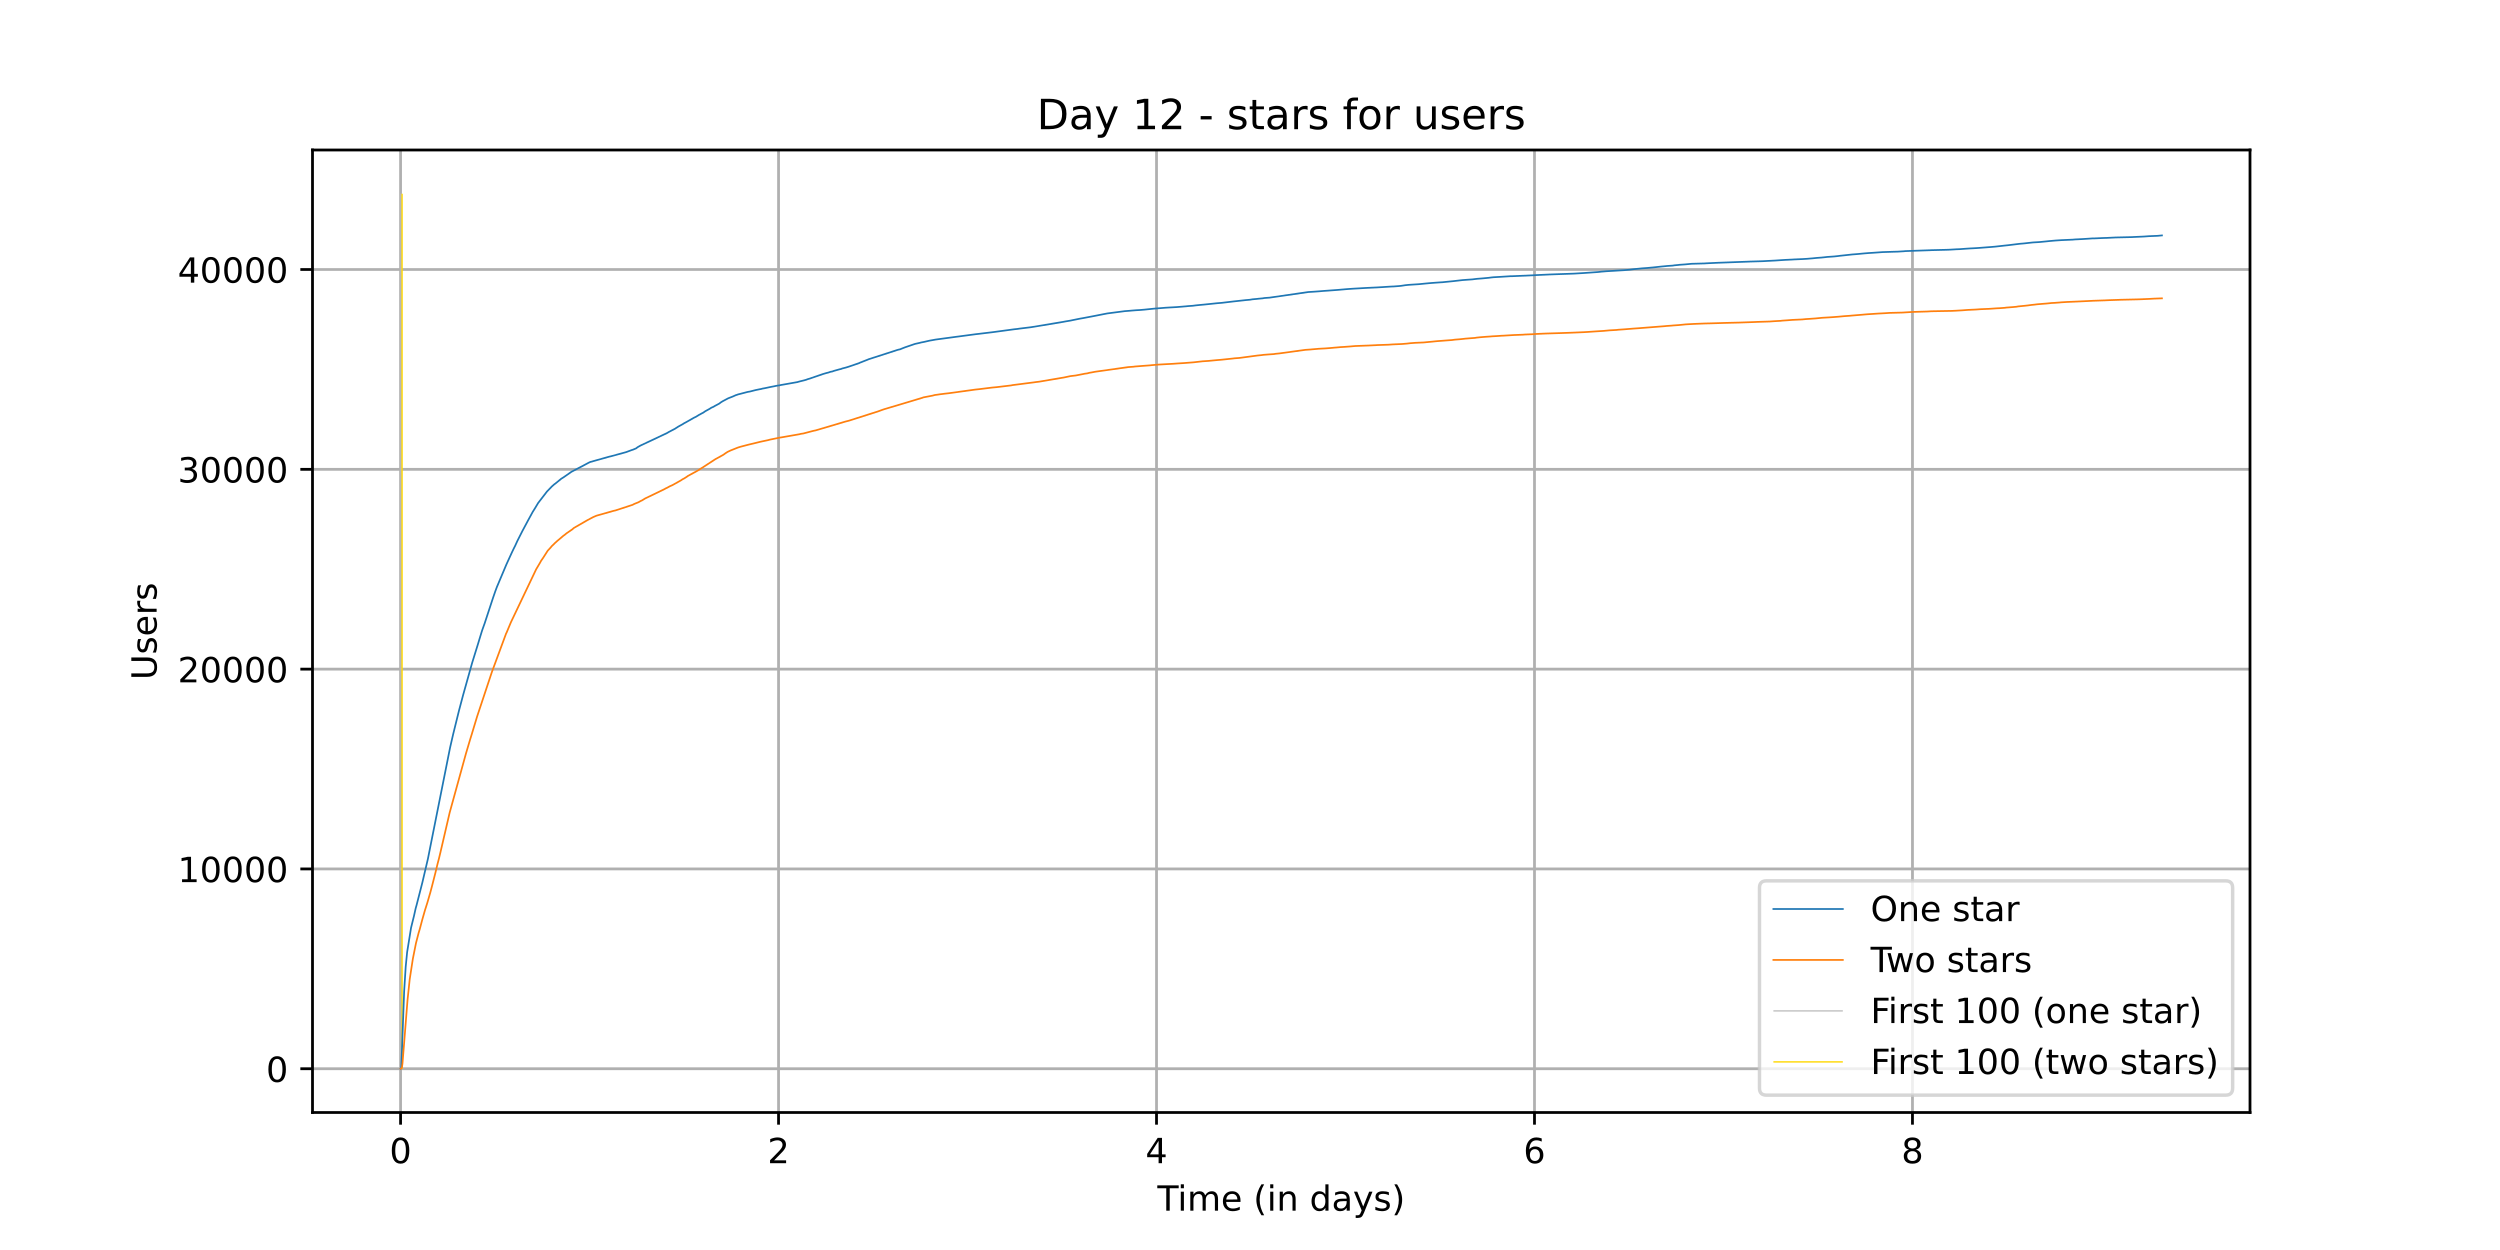 <?xml version="1.0" encoding="utf-8" standalone="no"?>
<!DOCTYPE svg PUBLIC "-//W3C//DTD SVG 1.1//EN"
  "http://www.w3.org/Graphics/SVG/1.1/DTD/svg11.dtd">
<!-- Created with matplotlib (https://matplotlib.org/) -->
<svg height="360pt" version="1.1" viewBox="0 0 720 360" width="720pt" xmlns="http://www.w3.org/2000/svg" xmlns:xlink="http://www.w3.org/1999/xlink">
 <defs>
  <style type="text/css">*{stroke-linecap:butt;stroke-linejoin:round;}</style>
 </defs>
 <g id="figure_1">
  <g id="patch_1">
   <path d="M 0 360 
L 720 360 
L 720 0 
L 0 0 
z
" style="fill:#ffffff;"/>
  </g>
  <g id="axes_1">
   <g id="patch_2">
    <path d="M 90 320.4 
L 648 320.4 
L 648 43.2 
L 90 43.2 
z
" style="fill:#ffffff;"/>
   </g>
   <g id="matplotlib.axis_1">
    <g id="xtick_1">
     <g id="line2d_1">
      <path clip-path="url(#p9f2c900207)" d="M 115.364 320.4 
L 115.364 43.2 
" style="fill:none;stroke:#b0b0b0;stroke-linecap:square;stroke-width:0.8;"/>
     </g>
     <g id="line2d_2">
      <defs>
       <path d="M 0 0 
L 0 3.5 
" id="mf3a582fb9d" style="stroke:#000000;stroke-width:0.8;"/>
      </defs>
      <g>
       <use style="stroke:#000000;stroke-width:0.8;" x="115.364" xlink:href="#mf3a582fb9d" y="320.4"/>
      </g>
     </g>
     <g id="text_1">
      <!-- 0 -->
      <g transform="translate(112.182 334.998)scale(0.1 -0.1)">
       <defs>
        <path d="M 31.781 66.406 
Q 24.172 66.406 20.328 58.906 
Q 16.5 51.422 16.5 36.375 
Q 16.5 21.391 20.328 13.891 
Q 24.172 6.391 31.781 6.391 
Q 39.453 6.391 43.281 13.891 
Q 47.125 21.391 47.125 36.375 
Q 47.125 51.422 43.281 58.906 
Q 39.453 66.406 31.781 66.406 
z
M 31.781 74.219 
Q 44.047 74.219 50.516 64.516 
Q 56.984 54.828 56.984 36.375 
Q 56.984 17.969 50.516 8.266 
Q 44.047 -1.422 31.781 -1.422 
Q 19.531 -1.422 13.062 8.266 
Q 6.594 17.969 6.594 36.375 
Q 6.594 54.828 13.062 64.516 
Q 19.531 74.219 31.781 74.219 
z
" id="DejaVuSans-48"/>
       </defs>
       <use xlink:href="#DejaVuSans-48"/>
      </g>
     </g>
    </g>
    <g id="xtick_2">
     <g id="line2d_3">
      <path clip-path="url(#p9f2c900207)" d="M 224.22 320.4 
L 224.22 43.2 
" style="fill:none;stroke:#b0b0b0;stroke-linecap:square;stroke-width:0.8;"/>
     </g>
     <g id="line2d_4">
      <g>
       <use style="stroke:#000000;stroke-width:0.8;" x="224.22" xlink:href="#mf3a582fb9d" y="320.4"/>
      </g>
     </g>
     <g id="text_2">
      <!-- 2 -->
      <g transform="translate(221.039 334.998)scale(0.1 -0.1)">
       <defs>
        <path d="M 19.188 8.297 
L 53.609 8.297 
L 53.609 0 
L 7.328 0 
L 7.328 8.297 
Q 12.938 14.109 22.625 23.891 
Q 32.328 33.688 34.812 36.531 
Q 39.547 41.844 41.422 45.531 
Q 43.312 49.219 43.312 52.781 
Q 43.312 58.594 39.234 62.25 
Q 35.156 65.922 28.609 65.922 
Q 23.969 65.922 18.812 64.312 
Q 13.672 62.703 7.812 59.422 
L 7.812 69.391 
Q 13.766 71.781 18.938 73 
Q 24.125 74.219 28.422 74.219 
Q 39.75 74.219 46.484 68.547 
Q 53.219 62.891 53.219 53.422 
Q 53.219 48.922 51.531 44.891 
Q 49.859 40.875 45.406 35.406 
Q 44.188 33.984 37.641 27.219 
Q 31.109 20.453 19.188 8.297 
z
" id="DejaVuSans-50"/>
       </defs>
       <use xlink:href="#DejaVuSans-50"/>
      </g>
     </g>
    </g>
    <g id="xtick_3">
     <g id="line2d_5">
      <path clip-path="url(#p9f2c900207)" d="M 333.077 320.4 
L 333.077 43.2 
" style="fill:none;stroke:#b0b0b0;stroke-linecap:square;stroke-width:0.8;"/>
     </g>
     <g id="line2d_6">
      <g>
       <use style="stroke:#000000;stroke-width:0.8;" x="333.077" xlink:href="#mf3a582fb9d" y="320.4"/>
      </g>
     </g>
     <g id="text_3">
      <!-- 4 -->
      <g transform="translate(329.895 334.998)scale(0.1 -0.1)">
       <defs>
        <path d="M 37.797 64.312 
L 12.891 25.391 
L 37.797 25.391 
z
M 35.203 72.906 
L 47.609 72.906 
L 47.609 25.391 
L 58.016 25.391 
L 58.016 17.188 
L 47.609 17.188 
L 47.609 0 
L 37.797 0 
L 37.797 17.188 
L 4.891 17.188 
L 4.891 26.703 
z
" id="DejaVuSans-52"/>
       </defs>
       <use xlink:href="#DejaVuSans-52"/>
      </g>
     </g>
    </g>
    <g id="xtick_4">
     <g id="line2d_7">
      <path clip-path="url(#p9f2c900207)" d="M 441.933 320.4 
L 441.933 43.2 
" style="fill:none;stroke:#b0b0b0;stroke-linecap:square;stroke-width:0.8;"/>
     </g>
     <g id="line2d_8">
      <g>
       <use style="stroke:#000000;stroke-width:0.8;" x="441.933" xlink:href="#mf3a582fb9d" y="320.4"/>
      </g>
     </g>
     <g id="text_4">
      <!-- 6 -->
      <g transform="translate(438.752 334.998)scale(0.1 -0.1)">
       <defs>
        <path d="M 33.016 40.375 
Q 26.375 40.375 22.484 35.828 
Q 18.609 31.297 18.609 23.391 
Q 18.609 15.531 22.484 10.953 
Q 26.375 6.391 33.016 6.391 
Q 39.656 6.391 43.531 10.953 
Q 47.406 15.531 47.406 23.391 
Q 47.406 31.297 43.531 35.828 
Q 39.656 40.375 33.016 40.375 
z
M 52.594 71.297 
L 52.594 62.312 
Q 48.875 64.062 45.094 64.984 
Q 41.312 65.922 37.594 65.922 
Q 27.828 65.922 22.672 59.328 
Q 17.531 52.734 16.797 39.406 
Q 19.672 43.656 24.016 45.922 
Q 28.375 48.188 33.594 48.188 
Q 44.578 48.188 50.953 41.516 
Q 57.328 34.859 57.328 23.391 
Q 57.328 12.156 50.688 5.359 
Q 44.047 -1.422 33.016 -1.422 
Q 20.359 -1.422 13.672 8.266 
Q 6.984 17.969 6.984 36.375 
Q 6.984 53.656 15.188 63.938 
Q 23.391 74.219 37.203 74.219 
Q 40.922 74.219 44.703 73.484 
Q 48.484 72.75 52.594 71.297 
z
" id="DejaVuSans-54"/>
       </defs>
       <use xlink:href="#DejaVuSans-54"/>
      </g>
     </g>
    </g>
    <g id="xtick_5">
     <g id="line2d_9">
      <path clip-path="url(#p9f2c900207)" d="M 550.79 320.4 
L 550.79 43.2 
" style="fill:none;stroke:#b0b0b0;stroke-linecap:square;stroke-width:0.8;"/>
     </g>
     <g id="line2d_10">
      <g>
       <use style="stroke:#000000;stroke-width:0.8;" x="550.79" xlink:href="#mf3a582fb9d" y="320.4"/>
      </g>
     </g>
     <g id="text_5">
      <!-- 8 -->
      <g transform="translate(547.609 334.998)scale(0.1 -0.1)">
       <defs>
        <path d="M 31.781 34.625 
Q 24.75 34.625 20.719 30.859 
Q 16.703 27.094 16.703 20.516 
Q 16.703 13.922 20.719 10.156 
Q 24.75 6.391 31.781 6.391 
Q 38.812 6.391 42.859 10.172 
Q 46.922 13.969 46.922 20.516 
Q 46.922 27.094 42.891 30.859 
Q 38.875 34.625 31.781 34.625 
z
M 21.922 38.812 
Q 15.578 40.375 12.031 44.719 
Q 8.5 49.078 8.5 55.328 
Q 8.5 64.062 14.719 69.141 
Q 20.953 74.219 31.781 74.219 
Q 42.672 74.219 48.875 69.141 
Q 55.078 64.062 55.078 55.328 
Q 55.078 49.078 51.531 44.719 
Q 48 40.375 41.703 38.812 
Q 48.828 37.156 52.797 32.312 
Q 56.781 27.484 56.781 20.516 
Q 56.781 9.906 50.312 4.234 
Q 43.844 -1.422 31.781 -1.422 
Q 19.734 -1.422 13.25 4.234 
Q 6.781 9.906 6.781 20.516 
Q 6.781 27.484 10.781 32.312 
Q 14.797 37.156 21.922 38.812 
z
M 18.312 54.391 
Q 18.312 48.734 21.844 45.562 
Q 25.391 42.391 31.781 42.391 
Q 38.141 42.391 41.719 45.562 
Q 45.312 48.734 45.312 54.391 
Q 45.312 60.062 41.719 63.234 
Q 38.141 66.406 31.781 66.406 
Q 25.391 66.406 21.844 63.234 
Q 18.312 60.062 18.312 54.391 
z
" id="DejaVuSans-56"/>
       </defs>
       <use xlink:href="#DejaVuSans-56"/>
      </g>
     </g>
    </g>
    <g id="text_6">
     <!-- Time (in days) -->
     <g transform="translate(333.327 348.677)scale(0.1 -0.1)">
      <defs>
       <path d="M -0.297 72.906 
L 61.375 72.906 
L 61.375 64.594 
L 35.5 64.594 
L 35.5 0 
L 25.594 0 
L 25.594 64.594 
L -0.297 64.594 
z
" id="DejaVuSans-84"/>
       <path d="M 9.422 54.688 
L 18.406 54.688 
L 18.406 0 
L 9.422 0 
z
M 9.422 75.984 
L 18.406 75.984 
L 18.406 64.594 
L 9.422 64.594 
z
" id="DejaVuSans-105"/>
       <path d="M 52 44.188 
Q 55.375 50.25 60.062 53.125 
Q 64.75 56 71.094 56 
Q 79.641 56 84.281 50.016 
Q 88.922 44.047 88.922 33.016 
L 88.922 0 
L 79.891 0 
L 79.891 32.719 
Q 79.891 40.578 77.094 44.375 
Q 74.312 48.188 68.609 48.188 
Q 61.625 48.188 57.562 43.547 
Q 53.516 38.922 53.516 30.906 
L 53.516 0 
L 44.484 0 
L 44.484 32.719 
Q 44.484 40.625 41.703 44.406 
Q 38.922 48.188 33.109 48.188 
Q 26.219 48.188 22.156 43.531 
Q 18.109 38.875 18.109 30.906 
L 18.109 0 
L 9.078 0 
L 9.078 54.688 
L 18.109 54.688 
L 18.109 46.188 
Q 21.188 51.219 25.484 53.609 
Q 29.781 56 35.688 56 
Q 41.656 56 45.828 52.969 
Q 50 49.953 52 44.188 
z
" id="DejaVuSans-109"/>
       <path d="M 56.203 29.594 
L 56.203 25.203 
L 14.891 25.203 
Q 15.484 15.922 20.484 11.062 
Q 25.484 6.203 34.422 6.203 
Q 39.594 6.203 44.453 7.469 
Q 49.312 8.734 54.109 11.281 
L 54.109 2.781 
Q 49.266 0.734 44.188 -0.344 
Q 39.109 -1.422 33.891 -1.422 
Q 20.797 -1.422 13.156 6.188 
Q 5.516 13.812 5.516 26.812 
Q 5.516 40.234 12.766 48.109 
Q 20.016 56 32.328 56 
Q 43.359 56 49.781 48.891 
Q 56.203 41.797 56.203 29.594 
z
M 47.219 32.234 
Q 47.125 39.594 43.094 43.984 
Q 39.062 48.391 32.422 48.391 
Q 24.906 48.391 20.391 44.141 
Q 15.875 39.891 15.188 32.172 
z
" id="DejaVuSans-101"/>
       <path id="DejaVuSans-32"/>
       <path d="M 31 75.875 
Q 24.469 64.656 21.281 53.656 
Q 18.109 42.672 18.109 31.391 
Q 18.109 20.125 21.312 9.062 
Q 24.516 -2 31 -13.188 
L 23.188 -13.188 
Q 15.875 -1.703 12.234 9.375 
Q 8.594 20.453 8.594 31.391 
Q 8.594 42.281 12.203 53.312 
Q 15.828 64.359 23.188 75.875 
z
" id="DejaVuSans-40"/>
       <path d="M 54.891 33.016 
L 54.891 0 
L 45.906 0 
L 45.906 32.719 
Q 45.906 40.484 42.875 44.328 
Q 39.844 48.188 33.797 48.188 
Q 26.516 48.188 22.312 43.547 
Q 18.109 38.922 18.109 30.906 
L 18.109 0 
L 9.078 0 
L 9.078 54.688 
L 18.109 54.688 
L 18.109 46.188 
Q 21.344 51.125 25.703 53.562 
Q 30.078 56 35.797 56 
Q 45.219 56 50.047 50.172 
Q 54.891 44.344 54.891 33.016 
z
" id="DejaVuSans-110"/>
       <path d="M 45.406 46.391 
L 45.406 75.984 
L 54.391 75.984 
L 54.391 0 
L 45.406 0 
L 45.406 8.203 
Q 42.578 3.328 38.25 0.953 
Q 33.938 -1.422 27.875 -1.422 
Q 17.969 -1.422 11.734 6.484 
Q 5.516 14.406 5.516 27.297 
Q 5.516 40.188 11.734 48.094 
Q 17.969 56 27.875 56 
Q 33.938 56 38.25 53.625 
Q 42.578 51.266 45.406 46.391 
z
M 14.797 27.297 
Q 14.797 17.391 18.875 11.75 
Q 22.953 6.109 30.078 6.109 
Q 37.203 6.109 41.297 11.75 
Q 45.406 17.391 45.406 27.297 
Q 45.406 37.203 41.297 42.844 
Q 37.203 48.484 30.078 48.484 
Q 22.953 48.484 18.875 42.844 
Q 14.797 37.203 14.797 27.297 
z
" id="DejaVuSans-100"/>
       <path d="M 34.281 27.484 
Q 23.391 27.484 19.188 25 
Q 14.984 22.516 14.984 16.5 
Q 14.984 11.719 18.141 8.906 
Q 21.297 6.109 26.703 6.109 
Q 34.188 6.109 38.703 11.406 
Q 43.219 16.703 43.219 25.484 
L 43.219 27.484 
z
M 52.203 31.203 
L 52.203 0 
L 43.219 0 
L 43.219 8.297 
Q 40.141 3.328 35.547 0.953 
Q 30.953 -1.422 24.312 -1.422 
Q 15.922 -1.422 10.953 3.297 
Q 6 8.016 6 15.922 
Q 6 25.141 12.172 29.828 
Q 18.359 34.516 30.609 34.516 
L 43.219 34.516 
L 43.219 35.406 
Q 43.219 41.609 39.141 45 
Q 35.062 48.391 27.688 48.391 
Q 23 48.391 18.547 47.266 
Q 14.109 46.141 10.016 43.891 
L 10.016 52.203 
Q 14.938 54.109 19.578 55.047 
Q 24.219 56 28.609 56 
Q 40.484 56 46.344 49.844 
Q 52.203 43.703 52.203 31.203 
z
" id="DejaVuSans-97"/>
       <path d="M 32.172 -5.078 
Q 28.375 -14.844 24.75 -17.812 
Q 21.141 -20.797 15.094 -20.797 
L 7.906 -20.797 
L 7.906 -13.281 
L 13.188 -13.281 
Q 16.891 -13.281 18.938 -11.516 
Q 21 -9.766 23.484 -3.219 
L 25.094 0.875 
L 2.984 54.688 
L 12.5 54.688 
L 29.594 11.922 
L 46.688 54.688 
L 56.203 54.688 
z
" id="DejaVuSans-121"/>
       <path d="M 44.281 53.078 
L 44.281 44.578 
Q 40.484 46.531 36.375 47.5 
Q 32.281 48.484 27.875 48.484 
Q 21.188 48.484 17.844 46.438 
Q 14.5 44.391 14.5 40.281 
Q 14.5 37.156 16.891 35.375 
Q 19.281 33.594 26.516 31.984 
L 29.594 31.297 
Q 39.156 29.25 43.188 25.516 
Q 47.219 21.781 47.219 15.094 
Q 47.219 7.469 41.188 3.016 
Q 35.156 -1.422 24.609 -1.422 
Q 20.219 -1.422 15.453 -0.562 
Q 10.688 0.297 5.422 2 
L 5.422 11.281 
Q 10.406 8.688 15.234 7.391 
Q 20.062 6.109 24.812 6.109 
Q 31.156 6.109 34.562 8.281 
Q 37.984 10.453 37.984 14.406 
Q 37.984 18.062 35.516 20.016 
Q 33.062 21.969 24.703 23.781 
L 21.578 24.516 
Q 13.234 26.266 9.516 29.906 
Q 5.812 33.547 5.812 39.891 
Q 5.812 47.609 11.281 51.797 
Q 16.75 56 26.812 56 
Q 31.781 56 36.172 55.266 
Q 40.578 54.547 44.281 53.078 
z
" id="DejaVuSans-115"/>
       <path d="M 8.016 75.875 
L 15.828 75.875 
Q 23.141 64.359 26.781 53.312 
Q 30.422 42.281 30.422 31.391 
Q 30.422 20.453 26.781 9.375 
Q 23.141 -1.703 15.828 -13.188 
L 8.016 -13.188 
Q 14.5 -2 17.703 9.062 
Q 20.906 20.125 20.906 31.391 
Q 20.906 42.672 17.703 53.656 
Q 14.5 64.656 8.016 75.875 
z
" id="DejaVuSans-41"/>
      </defs>
      <use xlink:href="#DejaVuSans-84"/>
      <use x="57.959" xlink:href="#DejaVuSans-105"/>
      <use x="85.742" xlink:href="#DejaVuSans-109"/>
      <use x="183.154" xlink:href="#DejaVuSans-101"/>
      <use x="244.678" xlink:href="#DejaVuSans-32"/>
      <use x="276.465" xlink:href="#DejaVuSans-40"/>
      <use x="315.479" xlink:href="#DejaVuSans-105"/>
      <use x="343.262" xlink:href="#DejaVuSans-110"/>
      <use x="406.641" xlink:href="#DejaVuSans-32"/>
      <use x="438.428" xlink:href="#DejaVuSans-100"/>
      <use x="501.904" xlink:href="#DejaVuSans-97"/>
      <use x="563.184" xlink:href="#DejaVuSans-121"/>
      <use x="622.363" xlink:href="#DejaVuSans-115"/>
      <use x="674.463" xlink:href="#DejaVuSans-41"/>
     </g>
    </g>
   </g>
   <g id="matplotlib.axis_2">
    <g id="ytick_1">
     <g id="line2d_11">
      <path clip-path="url(#p9f2c900207)" d="M 90 307.8 
L 648 307.8 
" style="fill:none;stroke:#b0b0b0;stroke-linecap:square;stroke-width:0.8;"/>
     </g>
     <g id="line2d_12">
      <defs>
       <path d="M 0 0 
L -3.5 0 
" id="m40dd5bbd5f" style="stroke:#000000;stroke-width:0.8;"/>
      </defs>
      <g>
       <use style="stroke:#000000;stroke-width:0.8;" x="90" xlink:href="#m40dd5bbd5f" y="307.8"/>
      </g>
     </g>
     <g id="text_7">
      <!-- 0 -->
      <g transform="translate(76.638 311.599)scale(0.1 -0.1)">
       <use xlink:href="#DejaVuSans-48"/>
      </g>
     </g>
    </g>
    <g id="ytick_2">
     <g id="line2d_13">
      <path clip-path="url(#p9f2c900207)" d="M 90 250.254 
L 648 250.254 
" style="fill:none;stroke:#b0b0b0;stroke-linecap:square;stroke-width:0.8;"/>
     </g>
     <g id="line2d_14">
      <g>
       <use style="stroke:#000000;stroke-width:0.8;" x="90" xlink:href="#m40dd5bbd5f" y="250.254"/>
      </g>
     </g>
     <g id="text_8">
      <!-- 10000 -->
      <g transform="translate(51.188 254.054)scale(0.1 -0.1)">
       <defs>
        <path d="M 12.406 8.297 
L 28.516 8.297 
L 28.516 63.922 
L 10.984 60.406 
L 10.984 69.391 
L 28.422 72.906 
L 38.281 72.906 
L 38.281 8.297 
L 54.391 8.297 
L 54.391 0 
L 12.406 0 
z
" id="DejaVuSans-49"/>
       </defs>
       <use xlink:href="#DejaVuSans-49"/>
       <use x="63.623" xlink:href="#DejaVuSans-48"/>
       <use x="127.246" xlink:href="#DejaVuSans-48"/>
       <use x="190.869" xlink:href="#DejaVuSans-48"/>
       <use x="254.492" xlink:href="#DejaVuSans-48"/>
      </g>
     </g>
    </g>
    <g id="ytick_3">
     <g id="line2d_15">
      <path clip-path="url(#p9f2c900207)" d="M 90 192.709 
L 648 192.709 
" style="fill:none;stroke:#b0b0b0;stroke-linecap:square;stroke-width:0.8;"/>
     </g>
     <g id="line2d_16">
      <g>
       <use style="stroke:#000000;stroke-width:0.8;" x="90" xlink:href="#m40dd5bbd5f" y="192.709"/>
      </g>
     </g>
     <g id="text_9">
      <!-- 20000 -->
      <g transform="translate(51.188 196.508)scale(0.1 -0.1)">
       <use xlink:href="#DejaVuSans-50"/>
       <use x="63.623" xlink:href="#DejaVuSans-48"/>
       <use x="127.246" xlink:href="#DejaVuSans-48"/>
       <use x="190.869" xlink:href="#DejaVuSans-48"/>
       <use x="254.492" xlink:href="#DejaVuSans-48"/>
      </g>
     </g>
    </g>
    <g id="ytick_4">
     <g id="line2d_17">
      <path clip-path="url(#p9f2c900207)" d="M 90 135.163 
L 648 135.163 
" style="fill:none;stroke:#b0b0b0;stroke-linecap:square;stroke-width:0.8;"/>
     </g>
     <g id="line2d_18">
      <g>
       <use style="stroke:#000000;stroke-width:0.8;" x="90" xlink:href="#m40dd5bbd5f" y="135.163"/>
      </g>
     </g>
     <g id="text_10">
      <!-- 30000 -->
      <g transform="translate(51.188 138.962)scale(0.1 -0.1)">
       <defs>
        <path d="M 40.578 39.312 
Q 47.656 37.797 51.625 33 
Q 55.609 28.219 55.609 21.188 
Q 55.609 10.406 48.188 4.484 
Q 40.766 -1.422 27.094 -1.422 
Q 22.516 -1.422 17.656 -0.516 
Q 12.797 0.391 7.625 2.203 
L 7.625 11.719 
Q 11.719 9.328 16.594 8.109 
Q 21.484 6.891 26.812 6.891 
Q 36.078 6.891 40.938 10.547 
Q 45.797 14.203 45.797 21.188 
Q 45.797 27.641 41.281 31.266 
Q 36.766 34.906 28.719 34.906 
L 20.219 34.906 
L 20.219 43.016 
L 29.109 43.016 
Q 36.375 43.016 40.234 45.922 
Q 44.094 48.828 44.094 54.297 
Q 44.094 59.906 40.109 62.906 
Q 36.141 65.922 28.719 65.922 
Q 24.656 65.922 20.016 65.031 
Q 15.375 64.156 9.812 62.312 
L 9.812 71.094 
Q 15.438 72.656 20.344 73.438 
Q 25.25 74.219 29.594 74.219 
Q 40.828 74.219 47.359 69.109 
Q 53.906 64.016 53.906 55.328 
Q 53.906 49.266 50.438 45.094 
Q 46.969 40.922 40.578 39.312 
z
" id="DejaVuSans-51"/>
       </defs>
       <use xlink:href="#DejaVuSans-51"/>
       <use x="63.623" xlink:href="#DejaVuSans-48"/>
       <use x="127.246" xlink:href="#DejaVuSans-48"/>
       <use x="190.869" xlink:href="#DejaVuSans-48"/>
       <use x="254.492" xlink:href="#DejaVuSans-48"/>
      </g>
     </g>
    </g>
    <g id="ytick_5">
     <g id="line2d_19">
      <path clip-path="url(#p9f2c900207)" d="M 90 77.617 
L 648 77.617 
" style="fill:none;stroke:#b0b0b0;stroke-linecap:square;stroke-width:0.8;"/>
     </g>
     <g id="line2d_20">
      <g>
       <use style="stroke:#000000;stroke-width:0.8;" x="90" xlink:href="#m40dd5bbd5f" y="77.617"/>
      </g>
     </g>
     <g id="text_11">
      <!-- 40000 -->
      <g transform="translate(51.188 81.417)scale(0.1 -0.1)">
       <use xlink:href="#DejaVuSans-52"/>
       <use x="63.623" xlink:href="#DejaVuSans-48"/>
       <use x="127.246" xlink:href="#DejaVuSans-48"/>
       <use x="190.869" xlink:href="#DejaVuSans-48"/>
       <use x="254.492" xlink:href="#DejaVuSans-48"/>
      </g>
     </g>
    </g>
    <g id="text_12">
     <!-- Users -->
     <g transform="translate(45.108 195.801)rotate(-90)scale(0.1 -0.1)">
      <defs>
       <path d="M 8.688 72.906 
L 18.609 72.906 
L 18.609 28.609 
Q 18.609 16.891 22.844 11.734 
Q 27.094 6.594 36.625 6.594 
Q 46.094 6.594 50.344 11.734 
Q 54.594 16.891 54.594 28.609 
L 54.594 72.906 
L 64.5 72.906 
L 64.5 27.391 
Q 64.5 13.141 57.438 5.859 
Q 50.391 -1.422 36.625 -1.422 
Q 22.797 -1.422 15.734 5.859 
Q 8.688 13.141 8.688 27.391 
z
" id="DejaVuSans-85"/>
       <path d="M 41.109 46.297 
Q 39.594 47.172 37.812 47.578 
Q 36.031 48 33.891 48 
Q 26.266 48 22.188 43.047 
Q 18.109 38.094 18.109 28.812 
L 18.109 0 
L 9.078 0 
L 9.078 54.688 
L 18.109 54.688 
L 18.109 46.188 
Q 20.953 51.172 25.484 53.578 
Q 30.031 56 36.531 56 
Q 37.453 56 38.578 55.875 
Q 39.703 55.766 41.062 55.516 
z
" id="DejaVuSans-114"/>
      </defs>
      <use xlink:href="#DejaVuSans-85"/>
      <use x="73.193" xlink:href="#DejaVuSans-115"/>
      <use x="125.293" xlink:href="#DejaVuSans-101"/>
      <use x="186.816" xlink:href="#DejaVuSans-114"/>
      <use x="227.93" xlink:href="#DejaVuSans-115"/>
     </g>
    </g>
   </g>
   <g id="LineCollection_1">
    <path clip-path="url(#p9f2c900207)" d="M 115.57 307.8 
L 115.57 55.8 
" style="fill:none;stroke:#c0c0c0;stroke-width:0.4;"/>
   </g>
   <g id="LineCollection_2">
    <path clip-path="url(#p9f2c900207)" d="M 115.795 307.8 
L 115.795 55.8 
" style="fill:none;stroke:#ffd700;stroke-width:0.4;"/>
   </g>
   <g id="line2d_21">
    <path clip-path="url(#p9f2c900207)" d="M 115.364 307.8 
L 115.495 307.748 
L 115.57 307.15 
L 115.795 301.608 
L 116.394 285.53 
L 116.843 278.417 
L 117.255 274.211 
L 118.379 267.225 
L 119.24 263.732 
L 119.727 261.545 
L 119.952 260.756 
L 121.637 254.179 
L 123.248 247.302 
L 123.735 244.834 
L 129.62 215.324 
L 130.519 211.411 
L 132.204 204.592 
L 133.366 200.207 
L 135.987 190.873 
L 137.711 185.308 
L 138.123 183.933 
L 138.76 181.856 
L 138.947 181.292 
L 139.584 179.513 
L 141.981 172.217 
L 142.655 170.266 
L 143.105 169.057 
L 145.839 162.572 
L 146.925 160.195 
L 147.487 158.97 
L 147.974 157.957 
L 148.349 157.22 
L 148.686 156.484 
L 149.023 155.747 
L 150.484 152.864 
L 151.083 151.748 
L 151.645 150.695 
L 152.057 149.923 
L 153.405 147.455 
L 154.192 146.189 
L 154.978 144.871 
L 157.526 141.562 
L 158.949 140.089 
L 159.286 139.795 
L 159.698 139.427 
L 159.923 139.289 
L 160.222 139.036 
L 161.646 137.873 
L 162.32 137.453 
L 162.732 137.166 
L 164.567 135.882 
L 166.29 134.985 
L 166.665 134.783 
L 167.826 134.185 
L 168.013 134.081 
L 169.549 133.258 
L 170.002 133.045 
L 170.489 132.93 
L 170.826 132.821 
L 171.688 132.579 
L 175.433 131.526 
L 175.92 131.417 
L 179.441 130.456 
L 180.34 130.208 
L 181.988 129.598 
L 182.251 129.523 
L 183.224 129.115 
L 183.599 128.81 
L 183.824 128.683 
L 184.461 128.321 
L 192.14 124.701 
L 192.589 124.425 
L 194.426 123.464 
L 194.801 123.211 
L 195.025 123.078 
L 195.325 122.877 
L 196.636 122.152 
L 197.085 121.858 
L 197.385 121.715 
L 199.857 120.31 
L 200.456 120.023 
L 201.356 119.465 
L 201.655 119.321 
L 201.992 119.119 
L 202.517 118.855 
L 203.116 118.434 
L 204.353 117.755 
L 204.877 117.416 
L 205.514 117.14 
L 205.776 116.967 
L 207.124 116.248 
L 207.611 115.879 
L 208.098 115.574 
L 209.709 114.717 
L 210.908 114.251 
L 211.17 114.142 
L 211.882 113.819 
L 212.294 113.693 
L 212.557 113.589 
L 213.081 113.462 
L 215.366 112.864 
L 215.965 112.766 
L 216.564 112.611 
L 217.65 112.335 
L 218.661 112.127 
L 219.223 112.024 
L 219.598 111.915 
L 220.235 111.805 
L 222.108 111.408 
L 222.969 111.247 
L 223.456 111.138 
L 223.831 111.074 
L 224.542 110.965 
L 224.879 110.884 
L 225.516 110.775 
L 229.674 110.039 
L 229.936 109.952 
L 230.348 109.843 
L 231.547 109.549 
L 232.146 109.383 
L 232.633 109.198 
L 233.307 109.003 
L 233.832 108.813 
L 236.942 107.748 
L 237.241 107.656 
L 238.028 107.426 
L 238.515 107.311 
L 238.814 107.213 
L 239.152 107.086 
L 239.714 106.983 
L 240.201 106.804 
L 241.062 106.563 
L 241.737 106.373 
L 242.186 106.275 
L 242.561 106.125 
L 243.576 105.866 
L 244.326 105.636 
L 244.925 105.435 
L 247.472 104.56 
L 247.735 104.416 
L 248.072 104.307 
L 248.409 104.163 
L 248.746 104.031 
L 249.907 103.576 
L 250.17 103.461 
L 258.412 100.797 
L 258.786 100.693 
L 259.236 100.601 
L 259.648 100.423 
L 260.097 100.244 
L 260.659 100.026 
L 263.245 99.139 
L 263.545 99.042 
L 264.968 98.725 
L 265.231 98.644 
L 265.793 98.535 
L 266.093 98.478 
L 267.554 98.144 
L 267.854 98.081 
L 268.491 97.971 
L 269.428 97.799 
L 274.823 97.073 
L 275.572 96.97 
L 275.909 96.93 
L 281.004 96.251 
L 281.978 96.141 
L 282.577 96.066 
L 285.654 95.698 
L 286.481 95.589 
L 292.064 94.835 
L 293.075 94.726 
L 293.487 94.657 
L 296.746 94.26 
L 297.458 94.15 
L 306.148 92.706 
L 306.411 92.654 
L 306.973 92.55 
L 307.684 92.435 
L 308.321 92.326 
L 308.808 92.222 
L 311.018 91.774 
L 311.881 91.624 
L 314.916 91.048 
L 315.365 90.962 
L 317.989 90.444 
L 318.925 90.266 
L 323.946 89.61 
L 325.295 89.506 
L 325.782 89.46 
L 327.132 89.351 
L 328.256 89.288 
L 329.567 89.178 
L 331.776 88.948 
L 332.937 88.839 
L 334.323 88.735 
L 335.634 88.626 
L 336.795 88.557 
L 338.781 88.447 
L 340.279 88.327 
L 341.59 88.217 
L 342.114 88.16 
L 343.575 88.056 
L 344.25 87.964 
L 345.186 87.866 
L 345.523 87.832 
L 346.722 87.722 
L 349.006 87.486 
L 349.98 87.383 
L 350.542 87.325 
L 351.892 87.216 
L 355.264 86.813 
L 356.276 86.704 
L 358.785 86.428 
L 359.984 86.324 
L 360.733 86.197 
L 361.895 86.094 
L 362.495 86.025 
L 363.694 85.915 
L 364.143 85.829 
L 365.643 85.72 
L 376.772 84.108 
L 378.533 83.999 
L 379.882 83.901 
L 381.156 83.792 
L 382.43 83.706 
L 383.891 83.596 
L 385.24 83.498 
L 386.476 83.389 
L 388.086 83.251 
L 389.697 83.142 
L 390.821 83.078 
L 392.733 82.969 
L 393.182 82.94 
L 395.432 82.831 
L 396.444 82.785 
L 398.317 82.676 
L 398.804 82.641 
L 400.527 82.532 
L 401.501 82.491 
L 402.924 82.382 
L 403.486 82.325 
L 404.235 82.215 
L 404.61 82.152 
L 405.621 82.043 
L 406.895 81.956 
L 408.618 81.847 
L 410.716 81.64 
L 411.915 81.53 
L 413.338 81.421 
L 414.911 81.312 
L 415.361 81.289 
L 417.421 81.082 
L 418.545 80.972 
L 421.244 80.661 
L 422.743 80.552 
L 424.017 80.466 
L 424.841 80.362 
L 425.44 80.293 
L 426.866 80.184 
L 428.702 80.011 
L 429.564 79.902 
L 430.126 79.844 
L 432.037 79.735 
L 433.235 79.66 
L 434.958 79.551 
L 435.782 79.534 
L 438.329 79.424 
L 439.265 79.39 
L 441.587 79.28 
L 442.749 79.211 
L 445.183 79.102 
L 446.232 79.05 
L 449.266 78.941 
L 450.165 78.912 
L 453.237 78.803 
L 454.36 78.739 
L 456.158 78.63 
L 457.47 78.538 
L 459.006 78.429 
L 460.279 78.342 
L 461.216 78.233 
L 462.714 78.112 
L 464.624 78.003 
L 465.822 77.928 
L 467.695 77.819 
L 469.381 77.669 
L 470.168 77.566 
L 470.767 77.496 
L 472.903 77.284 
L 474.365 77.18 
L 474.889 77.128 
L 476.089 77.019 
L 478.45 76.766 
L 479.574 76.662 
L 480.136 76.599 
L 481.786 76.489 
L 482.198 76.415 
L 483.323 76.311 
L 483.697 76.259 
L 485.271 76.15 
L 487.144 75.971 
L 490.929 75.868 
L 491.416 75.833 
L 493.738 75.724 
L 494.749 75.678 
L 497.708 75.569 
L 500.594 75.459 
L 503.44 75.356 
L 503.89 75.333 
L 507.71 75.223 
L 508.834 75.16 
L 510.857 75.057 
L 511.307 75.033 
L 512.917 74.924 
L 514.116 74.849 
L 516.251 74.746 
L 516.7 74.717 
L 519.172 74.608 
L 520.333 74.539 
L 521.608 74.435 
L 522.095 74.395 
L 523.144 74.285 
L 524.53 74.182 
L 525.616 74.072 
L 526.216 73.998 
L 527.864 73.888 
L 528.351 73.848 
L 529.362 73.739 
L 529.962 73.658 
L 531.01 73.549 
L 533.445 73.284 
L 534.868 73.175 
L 536.741 72.996 
L 538.053 72.887 
L 539.251 72.812 
L 540.825 72.703 
L 542.173 72.605 
L 545.581 72.496 
L 546.405 72.478 
L 548.241 72.369 
L 548.765 72.317 
L 551.725 72.208 
L 552.624 72.179 
L 555.807 72.07 
L 556.257 72.047 
L 560.639 71.938 
L 561.575 71.903 
L 563.411 71.794 
L 564.347 71.759 
L 565.846 71.65 
L 567.12 71.563 
L 569.179 71.454 
L 570.528 71.356 
L 571.914 71.247 
L 573.3 71.143 
L 574.573 71.034 
L 577.308 70.729 
L 578.357 70.62 
L 581.691 70.211 
L 582.965 70.102 
L 585.437 69.826 
L 587.311 69.716 
L 589.221 69.532 
L 590.27 69.423 
L 591.956 69.273 
L 593.641 69.164 
L 594.652 69.118 
L 596.974 69.014 
L 597.499 68.962 
L 599.671 68.853 
L 600.87 68.778 
L 602.518 68.669 
L 603.342 68.652 
L 605.814 68.542 
L 606.676 68.519 
L 608.811 68.416 
L 609.261 68.393 
L 613.943 68.283 
L 614.991 68.232 
L 617.466 68.122 
L 618.815 68.024 
L 621.4 67.915 
L 622.636 67.8 
L 622.636 67.8 
" style="fill:none;stroke:#1f77b4;stroke-linecap:square;stroke-width:0.5;"/>
   </g>
   <g id="line2d_22">
    <path clip-path="url(#p9f2c900207)" d="M 115.364 307.8 
L 115.607 307.748 
L 115.757 307.328 
L 115.907 306.35 
L 116.394 300.313 
L 117.368 288.01 
L 118.004 281.979 
L 118.903 276.133 
L 119.802 271.621 
L 120.551 268.721 
L 120.888 267.604 
L 121.6 264.917 
L 122.424 262.028 
L 122.573 261.574 
L 123.06 260.037 
L 123.922 257.073 
L 124.446 255.094 
L 125.383 251.423 
L 125.984 248.919 
L 126.436 247.187 
L 126.848 245.467 
L 129.507 234.026 
L 134.19 217.039 
L 135.388 213.005 
L 135.838 211.555 
L 137.411 206.347 
L 141.644 193.595 
L 145.764 182.437 
L 145.877 182.241 
L 147.15 179.197 
L 154.417 163.947 
L 155.54 162.054 
L 155.84 161.502 
L 156.402 160.69 
L 157.75 158.59 
L 158.612 157.658 
L 158.874 157.324 
L 159.473 156.754 
L 159.773 156.443 
L 160.222 156.041 
L 160.447 155.828 
L 162.32 154.245 
L 162.545 154.107 
L 163.144 153.606 
L 164.867 152.421 
L 165.204 152.11 
L 165.391 151.984 
L 169.062 149.872 
L 169.249 149.768 
L 170.789 148.951 
L 171.126 148.801 
L 171.8 148.514 
L 176.744 147.115 
L 177.231 147.012 
L 182.176 145.395 
L 182.7 145.118 
L 183.861 144.658 
L 184.536 144.278 
L 184.911 144.111 
L 185.81 143.553 
L 191.428 140.843 
L 191.653 140.693 
L 191.953 140.561 
L 192.215 140.434 
L 192.851 140.077 
L 193.64 139.726 
L 195.962 138.432 
L 196.299 138.224 
L 196.523 138.058 
L 197.048 137.787 
L 197.722 137.361 
L 198.134 137.062 
L 199.857 136.124 
L 200.157 135.969 
L 200.756 135.629 
L 201.168 135.399 
L 201.768 134.99 
L 202.18 134.749 
L 205.888 132.332 
L 206.113 132.194 
L 208.211 131.043 
L 208.435 130.899 
L 208.697 130.715 
L 208.922 130.542 
L 209.222 130.358 
L 209.522 130.156 
L 210.384 129.748 
L 212.182 129.029 
L 212.631 128.856 
L 213.381 128.632 
L 215.703 128.027 
L 217.051 127.711 
L 218.886 127.256 
L 219.373 127.147 
L 221.171 126.767 
L 221.77 126.606 
L 223.756 126.203 
L 224.093 126.123 
L 224.617 126.025 
L 224.992 125.973 
L 230.273 125.052 
L 230.61 124.954 
L 231.359 124.845 
L 233.982 124.154 
L 234.431 124.045 
L 234.881 123.959 
L 243.427 121.427 
L 244.513 121.151 
L 251.406 118.952 
L 251.668 118.883 
L 251.968 118.774 
L 252.642 118.567 
L 252.942 118.463 
L 254.103 118.037 
L 254.703 117.836 
L 265.643 114.562 
L 265.905 114.452 
L 268.604 113.934 
L 269.203 113.767 
L 270.027 113.658 
L 270.739 113.549 
L 271.563 113.451 
L 271.9 113.405 
L 272.837 113.296 
L 273.174 113.261 
L 280.892 112.196 
L 281.941 112.087 
L 285.766 111.615 
L 286.968 111.506 
L 290.341 111.103 
L 291.202 111 
L 291.652 110.902 
L 292.551 110.792 
L 296.821 110.24 
L 297.683 110.131 
L 298.357 110.033 
L 299.293 109.923 
L 305.961 108.79 
L 306.336 108.732 
L 308.246 108.329 
L 308.883 108.249 
L 309.819 108.14 
L 312.143 107.685 
L 312.368 107.633 
L 313.117 107.535 
L 313.754 107.363 
L 314.391 107.259 
L 315.403 107.063 
L 324.921 105.723 
L 326.457 105.613 
L 326.832 105.556 
L 328.218 105.446 
L 329.642 105.337 
L 331.14 105.228 
L 331.739 105.159 
L 333.087 105.049 
L 333.424 105.015 
L 335.334 104.905 
L 335.784 104.882 
L 337.807 104.773 
L 339.155 104.675 
L 340.916 104.566 
L 342.339 104.457 
L 343.763 104.347 
L 346.347 104.054 
L 348.033 103.944 
L 348.594 103.887 
L 350.43 103.714 
L 351.742 103.605 
L 354.103 103.357 
L 355.114 103.248 
L 355.489 103.196 
L 356.95 103.087 
L 362.195 102.385 
L 363.244 102.281 
L 363.919 102.189 
L 365.343 102.08 
L 366.917 101.971 
L 367.33 101.896 
L 368.454 101.786 
L 375.948 100.756 
L 377.446 100.653 
L 377.971 100.601 
L 379.283 100.492 
L 379.77 100.446 
L 381.794 100.336 
L 383.254 100.221 
L 384.416 100.112 
L 384.903 100.077 
L 386.064 99.968 
L 387.225 99.899 
L 388.723 99.79 
L 390.334 99.652 
L 393.22 99.542 
L 394.082 99.513 
L 396.369 99.404 
L 396.669 99.381 
L 399.89 99.272 
L 401.164 99.185 
L 403.711 99.076 
L 405.209 98.955 
L 406.108 98.846 
L 407.532 98.737 
L 410.042 98.627 
L 410.604 98.57 
L 412.439 98.397 
L 413.488 98.288 
L 414.012 98.242 
L 415.398 98.138 
L 416.822 98.029 
L 418.17 97.931 
L 418.957 97.822 
L 420.456 97.701 
L 421.431 97.597 
L 422.03 97.528 
L 423.492 97.413 
L 424.803 97.315 
L 425.215 97.24 
L 426.227 97.131 
L 427.765 97.004 
L 429.302 96.901 
L 429.827 96.855 
L 430.913 96.797 
L 432.486 96.688 
L 432.898 96.676 
L 434.733 96.567 
L 435.932 96.492 
L 438.628 96.389 
L 439.153 96.343 
L 441.737 96.239 
L 442 96.199 
L 444.472 96.089 
L 445.446 96.049 
L 449.004 95.94 
L 449.416 95.928 
L 452.488 95.819 
L 453.461 95.779 
L 456.046 95.669 
L 457.171 95.606 
L 458.744 95.497 
L 459.98 95.416 
L 461.74 95.307 
L 463.538 95.14 
L 465.485 95.031 
L 466.085 94.962 
L 467.695 94.852 
L 469.194 94.731 
L 470.58 94.622 
L 471.891 94.53 
L 473.277 94.421 
L 478.037 94.047 
L 479.387 93.943 
L 479.911 93.885 
L 481.373 93.782 
L 481.898 93.73 
L 483.473 93.621 
L 485.496 93.419 
L 487.444 93.31 
L 488.456 93.264 
L 491.266 93.155 
L 492.052 93.143 
L 495.723 93.034 
L 496.622 93.005 
L 501.043 92.896 
L 501.979 92.861 
L 505.125 92.752 
L 506.137 92.706 
L 509.658 92.596 
L 510.97 92.504 
L 512.842 92.401 
L 513.217 92.349 
L 514.79 92.24 
L 516.213 92.13 
L 518.573 92.021 
L 518.985 92.004 
L 520.109 91.894 
L 521.308 91.82 
L 522.844 91.71 
L 524.792 91.52 
L 526.703 91.411 
L 527.976 91.325 
L 529.4 91.215 
L 531.198 91.048 
L 532.771 90.939 
L 533.295 90.887 
L 534.606 90.778 
L 536.142 90.651 
L 537.303 90.548 
L 537.79 90.508 
L 539.513 90.398 
L 540.787 90.312 
L 542.884 90.203 
L 544.158 90.116 
L 548.053 90.013 
L 548.54 89.978 
L 550.376 89.869 
L 551.387 89.823 
L 555.058 89.713 
L 556.219 89.644 
L 562.212 89.535 
L 563.261 89.483 
L 565.171 89.374 
L 566.633 89.259 
L 568.992 89.149 
L 570.341 89.052 
L 572.888 88.942 
L 573.337 88.914 
L 574.911 88.804 
L 575.959 88.752 
L 577.42 88.643 
L 577.795 88.585 
L 579.218 88.476 
L 579.705 88.436 
L 580.754 88.338 
L 581.204 88.252 
L 583.19 88.056 
L 584.126 87.952 
L 584.389 87.912 
L 585.025 87.826 
L 586.037 87.722 
L 586.636 87.642 
L 587.947 87.532 
L 589.408 87.417 
L 590.42 87.314 
L 590.757 87.273 
L 591.843 87.216 
L 593.229 87.112 
L 593.566 87.072 
L 595.289 86.968 
L 595.701 86.951 
L 598.248 86.842 
L 599.259 86.796 
L 601.432 86.692 
L 601.881 86.669 
L 602.93 86.617 
L 606.152 86.508 
L 607.201 86.456 
L 610.384 86.347 
L 610.796 86.33 
L 615.553 86.22 
L 616.452 86.192 
L 619.04 86.082 
L 620.202 86.013 
L 622.636 85.921 
L 622.636 85.921 
" style="fill:none;stroke:#ff7f0e;stroke-linecap:square;stroke-width:0.5;"/>
   </g>
   <g id="patch_3">
    <path d="M 90 320.4 
L 90 43.2 
" style="fill:none;stroke:#000000;stroke-linecap:square;stroke-linejoin:miter;stroke-width:0.8;"/>
   </g>
   <g id="patch_4">
    <path d="M 648 320.4 
L 648 43.2 
" style="fill:none;stroke:#000000;stroke-linecap:square;stroke-linejoin:miter;stroke-width:0.8;"/>
   </g>
   <g id="patch_5">
    <path d="M 90 320.4 
L 648 320.4 
" style="fill:none;stroke:#000000;stroke-linecap:square;stroke-linejoin:miter;stroke-width:0.8;"/>
   </g>
   <g id="patch_6">
    <path d="M 90 43.2 
L 648 43.2 
" style="fill:none;stroke:#000000;stroke-linecap:square;stroke-linejoin:miter;stroke-width:0.8;"/>
   </g>
   <g id="text_13">
    <!-- Day 12 - stars for users -->
    <g transform="translate(298.609 37.2)scale(0.12 -0.12)">
     <defs>
      <path d="M 19.672 64.797 
L 19.672 8.109 
L 31.594 8.109 
Q 46.688 8.109 53.688 14.938 
Q 60.688 21.781 60.688 36.531 
Q 60.688 51.172 53.688 57.984 
Q 46.688 64.797 31.594 64.797 
z
M 9.812 72.906 
L 30.078 72.906 
Q 51.266 72.906 61.172 64.094 
Q 71.094 55.281 71.094 36.531 
Q 71.094 17.672 61.125 8.828 
Q 51.172 0 30.078 0 
L 9.812 0 
z
" id="DejaVuSans-68"/>
      <path d="M 4.891 31.391 
L 31.203 31.391 
L 31.203 23.391 
L 4.891 23.391 
z
" id="DejaVuSans-45"/>
      <path d="M 18.312 70.219 
L 18.312 54.688 
L 36.812 54.688 
L 36.812 47.703 
L 18.312 47.703 
L 18.312 18.016 
Q 18.312 11.328 20.141 9.422 
Q 21.969 7.516 27.594 7.516 
L 36.812 7.516 
L 36.812 0 
L 27.594 0 
Q 17.188 0 13.234 3.875 
Q 9.281 7.766 9.281 18.016 
L 9.281 47.703 
L 2.688 47.703 
L 2.688 54.688 
L 9.281 54.688 
L 9.281 70.219 
z
" id="DejaVuSans-116"/>
      <path d="M 37.109 75.984 
L 37.109 68.5 
L 28.516 68.5 
Q 23.688 68.5 21.797 66.547 
Q 19.922 64.594 19.922 59.516 
L 19.922 54.688 
L 34.719 54.688 
L 34.719 47.703 
L 19.922 47.703 
L 19.922 0 
L 10.891 0 
L 10.891 47.703 
L 2.297 47.703 
L 2.297 54.688 
L 10.891 54.688 
L 10.891 58.5 
Q 10.891 67.625 15.141 71.797 
Q 19.391 75.984 28.609 75.984 
z
" id="DejaVuSans-102"/>
      <path d="M 30.609 48.391 
Q 23.391 48.391 19.188 42.75 
Q 14.984 37.109 14.984 27.297 
Q 14.984 17.484 19.156 11.844 
Q 23.344 6.203 30.609 6.203 
Q 37.797 6.203 41.984 11.859 
Q 46.188 17.531 46.188 27.297 
Q 46.188 37.016 41.984 42.703 
Q 37.797 48.391 30.609 48.391 
z
M 30.609 56 
Q 42.328 56 49.016 48.375 
Q 55.719 40.766 55.719 27.297 
Q 55.719 13.875 49.016 6.219 
Q 42.328 -1.422 30.609 -1.422 
Q 18.844 -1.422 12.172 6.219 
Q 5.516 13.875 5.516 27.297 
Q 5.516 40.766 12.172 48.375 
Q 18.844 56 30.609 56 
z
" id="DejaVuSans-111"/>
      <path d="M 8.5 21.578 
L 8.5 54.688 
L 17.484 54.688 
L 17.484 21.922 
Q 17.484 14.156 20.5 10.266 
Q 23.531 6.391 29.594 6.391 
Q 36.859 6.391 41.078 11.031 
Q 45.312 15.672 45.312 23.688 
L 45.312 54.688 
L 54.297 54.688 
L 54.297 0 
L 45.312 0 
L 45.312 8.406 
Q 42.047 3.422 37.719 1 
Q 33.406 -1.422 27.688 -1.422 
Q 18.266 -1.422 13.375 4.438 
Q 8.5 10.297 8.5 21.578 
z
M 31.109 56 
z
" id="DejaVuSans-117"/>
     </defs>
     <use xlink:href="#DejaVuSans-68"/>
     <use x="77.002" xlink:href="#DejaVuSans-97"/>
     <use x="138.281" xlink:href="#DejaVuSans-121"/>
     <use x="197.461" xlink:href="#DejaVuSans-32"/>
     <use x="229.248" xlink:href="#DejaVuSans-49"/>
     <use x="292.871" xlink:href="#DejaVuSans-50"/>
     <use x="356.494" xlink:href="#DejaVuSans-32"/>
     <use x="388.281" xlink:href="#DejaVuSans-45"/>
     <use x="424.365" xlink:href="#DejaVuSans-32"/>
     <use x="456.152" xlink:href="#DejaVuSans-115"/>
     <use x="508.252" xlink:href="#DejaVuSans-116"/>
     <use x="547.461" xlink:href="#DejaVuSans-97"/>
     <use x="608.74" xlink:href="#DejaVuSans-114"/>
     <use x="649.854" xlink:href="#DejaVuSans-115"/>
     <use x="701.953" xlink:href="#DejaVuSans-32"/>
     <use x="733.74" xlink:href="#DejaVuSans-102"/>
     <use x="768.945" xlink:href="#DejaVuSans-111"/>
     <use x="830.127" xlink:href="#DejaVuSans-114"/>
     <use x="871.24" xlink:href="#DejaVuSans-32"/>
     <use x="903.027" xlink:href="#DejaVuSans-117"/>
     <use x="966.406" xlink:href="#DejaVuSans-115"/>
     <use x="1018.506" xlink:href="#DejaVuSans-101"/>
     <use x="1080.029" xlink:href="#DejaVuSans-114"/>
     <use x="1121.143" xlink:href="#DejaVuSans-115"/>
    </g>
   </g>
   <g id="legend_1">
    <g id="patch_7">
     <path d="M 508.734 315.4 
L 641 315.4 
Q 643 315.4 643 313.4 
L 643 255.688 
Q 643 253.688 641 253.688 
L 508.734 253.688 
Q 506.734 253.688 506.734 255.688 
L 506.734 313.4 
Q 506.734 315.4 508.734 315.4 
z
" style="fill:#ffffff;opacity:0.8;stroke:#cccccc;stroke-linejoin:miter;"/>
    </g>
    <g id="line2d_23">
     <path d="M 510.734 261.786 
L 530.734 261.786 
" style="fill:none;stroke:#1f77b4;stroke-linecap:square;stroke-width:0.5;"/>
    </g>
    <g id="line2d_24"/>
    <g id="text_14">
     <!-- One star -->
     <g transform="translate(538.734 265.286)scale(0.1 -0.1)">
      <defs>
       <path d="M 39.406 66.219 
Q 28.656 66.219 22.328 58.203 
Q 16.016 50.203 16.016 36.375 
Q 16.016 22.609 22.328 14.594 
Q 28.656 6.594 39.406 6.594 
Q 50.141 6.594 56.422 14.594 
Q 62.703 22.609 62.703 36.375 
Q 62.703 50.203 56.422 58.203 
Q 50.141 66.219 39.406 66.219 
z
M 39.406 74.219 
Q 54.734 74.219 63.906 63.938 
Q 73.094 53.656 73.094 36.375 
Q 73.094 19.141 63.906 8.859 
Q 54.734 -1.422 39.406 -1.422 
Q 24.031 -1.422 14.812 8.828 
Q 5.609 19.094 5.609 36.375 
Q 5.609 53.656 14.812 63.938 
Q 24.031 74.219 39.406 74.219 
z
" id="DejaVuSans-79"/>
      </defs>
      <use xlink:href="#DejaVuSans-79"/>
      <use x="78.711" xlink:href="#DejaVuSans-110"/>
      <use x="142.09" xlink:href="#DejaVuSans-101"/>
      <use x="203.613" xlink:href="#DejaVuSans-32"/>
      <use x="235.4" xlink:href="#DejaVuSans-115"/>
      <use x="287.5" xlink:href="#DejaVuSans-116"/>
      <use x="326.709" xlink:href="#DejaVuSans-97"/>
      <use x="387.988" xlink:href="#DejaVuSans-114"/>
     </g>
    </g>
    <g id="line2d_25">
     <path d="M 510.734 276.464 
L 530.734 276.464 
" style="fill:none;stroke:#ff7f0e;stroke-linecap:square;stroke-width:0.5;"/>
    </g>
    <g id="line2d_26"/>
    <g id="text_15">
     <!-- Two stars -->
     <g transform="translate(538.734 279.964)scale(0.1 -0.1)">
      <defs>
       <path d="M 4.203 54.688 
L 13.188 54.688 
L 24.422 12.016 
L 35.594 54.688 
L 46.188 54.688 
L 57.422 12.016 
L 68.609 54.688 
L 77.594 54.688 
L 63.281 0 
L 52.688 0 
L 40.922 44.828 
L 29.109 0 
L 18.5 0 
z
" id="DejaVuSans-119"/>
      </defs>
      <use xlink:href="#DejaVuSans-84"/>
      <use x="44.584" xlink:href="#DejaVuSans-119"/>
      <use x="126.371" xlink:href="#DejaVuSans-111"/>
      <use x="187.553" xlink:href="#DejaVuSans-32"/>
      <use x="219.34" xlink:href="#DejaVuSans-115"/>
      <use x="271.439" xlink:href="#DejaVuSans-116"/>
      <use x="310.648" xlink:href="#DejaVuSans-97"/>
      <use x="371.928" xlink:href="#DejaVuSans-114"/>
      <use x="413.041" xlink:href="#DejaVuSans-115"/>
     </g>
    </g>
    <g id="line2d_27">
     <path d="M 510.734 291.142 
L 530.734 291.142 
" style="fill:none;stroke:#c0c0c0;stroke-width:0.4;"/>
    </g>
    <g id="text_16">
     <!-- First 100 (one star) -->
     <g transform="translate(538.734 294.642)scale(0.1 -0.1)">
      <defs>
       <path d="M 9.812 72.906 
L 51.703 72.906 
L 51.703 64.594 
L 19.672 64.594 
L 19.672 43.109 
L 48.578 43.109 
L 48.578 34.812 
L 19.672 34.812 
L 19.672 0 
L 9.812 0 
z
" id="DejaVuSans-70"/>
      </defs>
      <use xlink:href="#DejaVuSans-70"/>
      <use x="50.27" xlink:href="#DejaVuSans-105"/>
      <use x="78.053" xlink:href="#DejaVuSans-114"/>
      <use x="119.166" xlink:href="#DejaVuSans-115"/>
      <use x="171.266" xlink:href="#DejaVuSans-116"/>
      <use x="210.475" xlink:href="#DejaVuSans-32"/>
      <use x="242.262" xlink:href="#DejaVuSans-49"/>
      <use x="305.885" xlink:href="#DejaVuSans-48"/>
      <use x="369.508" xlink:href="#DejaVuSans-48"/>
      <use x="433.131" xlink:href="#DejaVuSans-32"/>
      <use x="464.918" xlink:href="#DejaVuSans-40"/>
      <use x="503.932" xlink:href="#DejaVuSans-111"/>
      <use x="565.113" xlink:href="#DejaVuSans-110"/>
      <use x="628.492" xlink:href="#DejaVuSans-101"/>
      <use x="690.016" xlink:href="#DejaVuSans-32"/>
      <use x="721.803" xlink:href="#DejaVuSans-115"/>
      <use x="773.902" xlink:href="#DejaVuSans-116"/>
      <use x="813.111" xlink:href="#DejaVuSans-97"/>
      <use x="874.391" xlink:href="#DejaVuSans-114"/>
      <use x="915.504" xlink:href="#DejaVuSans-41"/>
     </g>
    </g>
    <g id="line2d_28">
     <path d="M 510.734 305.82 
L 530.734 305.82 
" style="fill:none;stroke:#ffd700;stroke-width:0.4;"/>
    </g>
    <g id="text_17">
     <!-- First 100 (two stars) -->
     <g transform="translate(538.734 309.32)scale(0.1 -0.1)">
      <use xlink:href="#DejaVuSans-70"/>
      <use x="50.27" xlink:href="#DejaVuSans-105"/>
      <use x="78.053" xlink:href="#DejaVuSans-114"/>
      <use x="119.166" xlink:href="#DejaVuSans-115"/>
      <use x="171.266" xlink:href="#DejaVuSans-116"/>
      <use x="210.475" xlink:href="#DejaVuSans-32"/>
      <use x="242.262" xlink:href="#DejaVuSans-49"/>
      <use x="305.885" xlink:href="#DejaVuSans-48"/>
      <use x="369.508" xlink:href="#DejaVuSans-48"/>
      <use x="433.131" xlink:href="#DejaVuSans-32"/>
      <use x="464.918" xlink:href="#DejaVuSans-40"/>
      <use x="503.932" xlink:href="#DejaVuSans-116"/>
      <use x="543.141" xlink:href="#DejaVuSans-119"/>
      <use x="624.928" xlink:href="#DejaVuSans-111"/>
      <use x="686.109" xlink:href="#DejaVuSans-32"/>
      <use x="717.896" xlink:href="#DejaVuSans-115"/>
      <use x="769.996" xlink:href="#DejaVuSans-116"/>
      <use x="809.205" xlink:href="#DejaVuSans-97"/>
      <use x="870.484" xlink:href="#DejaVuSans-114"/>
      <use x="911.598" xlink:href="#DejaVuSans-115"/>
      <use x="963.697" xlink:href="#DejaVuSans-41"/>
     </g>
    </g>
   </g>
  </g>
 </g>
 <defs>
  <clipPath id="p9f2c900207">
   <rect height="277.2" width="558" x="90" y="43.2"/>
  </clipPath>
 </defs>
</svg>
